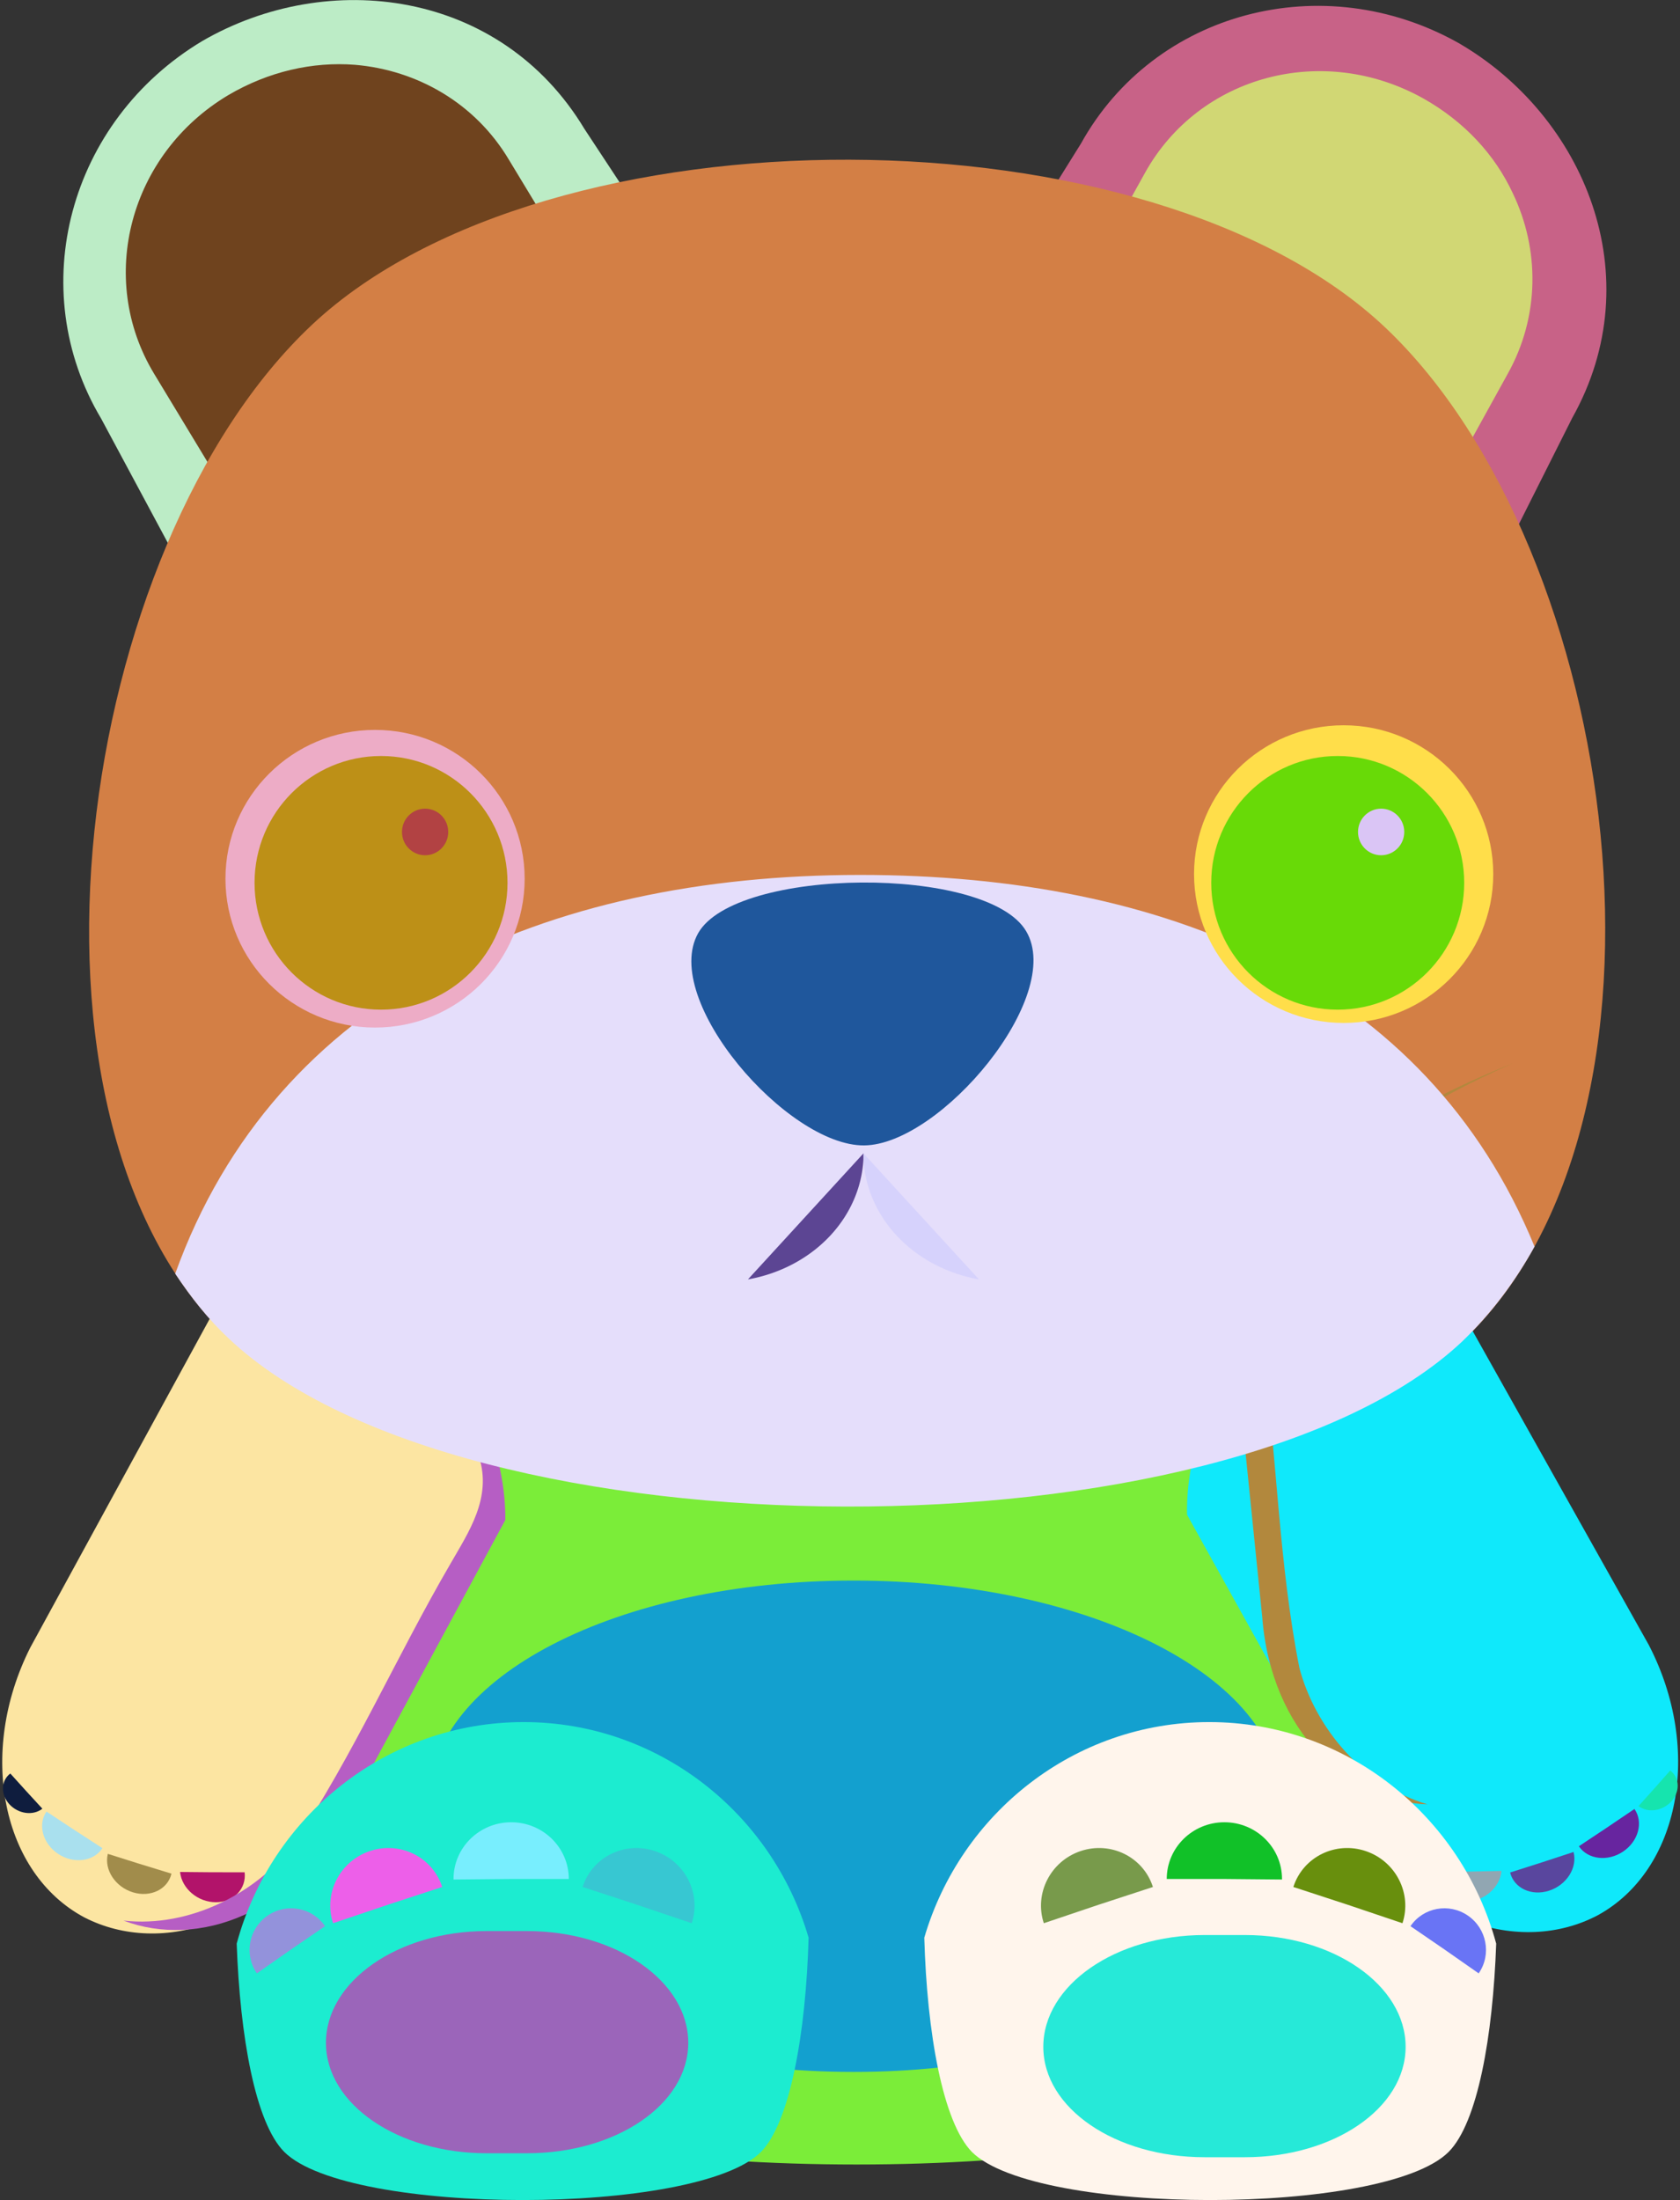 <?xml version="1.0" standalone="no"?>
<svg xmlns:xlink="http://www.w3.org/1999/xlink" xmlns:dc="http://purl.org/dc/elements/1.1/" xmlns:cc="http://creativecommons.org/ns#" xmlns:rdf="http://www.w3.org/1999/02/22-rdf-syntax-ns#" xmlns:svg="http://www.w3.org/2000/svg" xmlns="http://www.w3.org/2000/svg" xmlns:sodipodi="http://sodipodi.sourceforge.net/DTD/sodipodi-0.dtd" xmlns:inkscape="http://www.inkscape.org/namespaces/inkscape" width="254.1" height="332.7" id="svg3323" version="1.1" inkscape:version="0.48.5 r10040" sodipodi:docname="bear.svg">
	    <rect width="100%" height="100%" fill="#333333" stroke="none"/>
	    <defs id="defs3325"/>
	    <sodipodi:namedview id="base" pagecolor="#ffffff" bordercolor="#666666" borderopacity="1.0" inkscape:pageopacity="0.0" inkscape:pageshadow="2" inkscape:zoom="2" inkscape:cx="-5.095" inkscape:cy="143.9" inkscape:document-units="px" inkscape:current-layer="layer1" showgrid="false" fit-margin-top="0" fit-margin-left="0" fit-margin-right="0" fit-margin-bottom="0" inkscape:window-width="1920" inkscape:window-height="1111" inkscape:window-x="0" inkscape:window-y="32" inkscape:window-maximized="1"/>
	    <g inkscape:label="Layer 1" inkscape:groupmode="layer" id="layer1" transform="translate(-175.4,-409)">
	        <path inkscape:connector-curvature="0" style="fill:#bcecc6" d="M 206,415.2 C 185.8,427.3 179,452.7 190.7,472.3 L 221.5,529.7 C 241.2,511.5 274.5,492.1 300.3,483.9 L 263.8,428.5 C 251.1,407.4 225,404.2 206,415.2 z" id="rect2985-4-3" sodipodi:nodetypes="cccccc"/>
	        <path inkscape:connector-curvature="0" style="fill:#6f431e" d="M 209.9,423.4 C 195,432.3 190,451.1 198.7,465.5 L 218,497.4 C 233.7,485.3 253.9,473.6 272.2,465.9 L 252.4,433.2 C 247.3,424.6 238.5,419.6 229.1,418.8 222.7,418.3 216,419.8 209.9,423.4 z" id="rect2985-4-3-7"/>
	        <path sodipodi:nodetypes="cccccc" id="path3862" d="M 396,415.5 C 375.5,404 350,410.7 338.9,430.7 L 304.5,485.9 C 330,493.9 363.5,513.1 383.4,531.5 L 413.2,472.2 C 425.2,450.8 415,426.5 396,415.5 z" style="fill:#c86287" inkscape:connector-curvature="0"/>
	        <path id="path3864" d="M 390.7,423.9 C 375.5,415.4 356.8,420.4 348.6,435.1 L 330.5,467.7 C 348.9,475.3 369.1,487 384.9,499.1 L 403.4,465.6 C 408.3,456.9 408.3,446.7 404.2,438.2 401.5,432.4 396.9,427.4 390.7,423.9 z" style="fill:#d1d774" inkscape:connector-curvature="0"/>
	        <path style="fill:#d37f45" d="M 396.5,611.9 C 360.8,645.3 245.6,645.1 210,611.4 174.7,577.7 186.9,491.6 222.6,458.1 258.3,424.6 349.5,424.9 385,458.6 420.5,492.3 432.3,578.3 396.5,611.9 z" id="path3755" inkscape:connector-curvature="0" sodipodi:nodetypes="ccccc"/>
	        <path style="fill:#7bed39" d="M 365.1,726.4 C 348.9,739.6 261,739.6 244.8,726.4 228.7,713.2 213.7,657.5 244.8,628.2 284.5,590.2 330.9,587.4 365.1,628.2 390.3,660.4 381.3,713.2 365.1,726.4 z" id="path3011" inkscape:connector-curvature="0" sodipodi:nodetypes="scccs"/>
	        <path style="fill:#13a0cf" d="M 369.1,681 369.1,689.3 C 369.1,707.5 340.2,722.3 304.5,722.3 268.7,722.3 240.4,707.5 240.4,689.3 L 240.4,681 C 240.4,662.7 268.7,648 304.5,648 340.2,648 369.1,662.7 369.1,681 z" id="rect4242-2" inkscape:connector-curvature="0"/>
	        <g id="g4323" transform="matrix(0.992,-0.127,0.127,0.992,-59.14,64.68)">
	            <g id="g4299" transform="matrix(-1.399,0.004,-0.13,1.283,349,-200.7)" inkscape:transform-center-y="44.66" inkscape:transform-center-x="-1.346">
	                <path sodipodi:nodetypes="cccccc" id="path4301" d="M -95.1,693.9 C -104.1,689.9 -107,676.2 -101.4,663.1 L -73.8,603.5 C -64.9,611.2 -51.7,625.4 -51.6,640.8 L -68.7,678.1 C -74.7,692 -86.6,697.5 -95.1,693.9 z" style="fill:#0fe9fb" inkscape:connector-curvature="0"/>
	                <g transform="matrix(0.399,0.08,0.08,-0.399,-246.4,948)" style="fill:#4d4d4d" id="g4303">
	                    <path sodipodi:type="arc" style="fill:#59469e" id="path4305" sodipodi:cx="-359.2" sodipodi:cy="21.52" sodipodi:rx="95.83" sodipodi:ry="74.58" d="M -263.4,21.52 C -263.4,62.71 -306.3,96.1 -359.2,96.1 -412.1,96.1 -455,62.71 -455,21.52 -455,21.29 -455,21.05 -455,20.82 L -359.2,21.52 z" transform="matrix(0.091,0,0,-0.115,285.4,707.6)" sodipodi:start="0" sodipodi:end="3.151"/>
	                    <path sodipodi:type="arc" style="fill:#91a6b2" id="path4307" sodipodi:cx="-359.2" sodipodi:cy="21.52" sodipodi:rx="95.83" sodipodi:ry="74.58" d="M -263.4,21.52 C -263.4,62.71 -306.3,96.1 -359.2,96.1 -412.1,96.1 -455,62.71 -455,21.52 -455,21.29 -455,21.05 -455,20.82 L -359.2,21.52 z" transform="matrix(0.086,0.029,0.036,-0.109,301.9,721.8)" sodipodi:start="0" sodipodi:end="3.151"/>
	                    <path sodipodi:type="arc" style="fill:#16e4ae" id="path4309" sodipodi:cx="-359.2" sodipodi:cy="21.52" sodipodi:rx="95.83" sodipodi:ry="74.58" d="M -263.4,21.52 C -263.4,62.71 -306.3,96.1 -359.2,96.1 -412.1,96.1 -455,62.71 -455,21.52 -455,21.29 -455,21.05 -455,20.82 L -359.2,21.52 z" transform="matrix(0.054,-0.037,-0.047,-0.069,239.8,704)" sodipodi:start="0" sodipodi:end="3.151"/>
	                    <path sodipodi:end="3.151" sodipodi:start="0" transform="matrix(-0.086,0.029,-0.036,-0.109,203.9,721.8)" d="M -263.4,21.52 C -263.4,62.71 -306.3,96.1 -359.2,96.1 -412.1,96.1 -455,62.71 -455,21.52 -455,21.29 -455,21.05 -455,20.82 L -359.2,21.52 z" sodipodi:ry="74.58" sodipodi:rx="95.83" sodipodi:cy="21.52" sodipodi:cx="-359.2" id="path4311" style="fill:#67259f" sodipodi:type="arc"/>
	                </g>
	            </g>
	            <path style="fill:#b2883d" d="M 395.4,559.8 C 380.7,564.2 366.4,570.7 356.7,581.7 351.9,586.1 352.4,592.3 352.4,597.9 352.5,614.1 350.7,630.4 351.8,646.4 353,655.5 359,665.2 368.4,669.3 356.5,667.4 346.3,655.4 347.2,638 L 348.5,588 C 357.3,572.3 379.7,563.9 395.4,559.8 z" id="path4313" inkscape:connector-curvature="0"/>
	        </g>
	        <g id="use4333" transform="matrix(-0.867,-0.498,-0.498,0.867,846.8,302.6)" inkscape:transform-center-x="28.07" inkscape:transform-center-y="15.96">
	            <g inkscape:transform-center-x="20.19" inkscape:transform-center-y="44.13" transform="matrix(-1.287,-0.548,-0.626,1.128,685.8,-163)" id="g4337">
	                <path inkscape:connector-curvature="0" style="fill:#fce5a2" d="M -95.1,693.9 C -104.1,689.9 -107,676.2 -101.4,663.1 L -73.8,603.5 C -64.9,611.2 -51.7,625.4 -51.6,640.8 L -68.7,678.1 C -74.7,692 -86.6,697.5 -95.1,693.9 z" id="path4339" sodipodi:nodetypes="cccccc"/>
	                <g id="g4341" style="fill:#4d4d4d" transform="matrix(0.399,0.08,0.08,-0.399,-246.4,948)">
	                    <path sodipodi:end="3.151" sodipodi:start="0" transform="matrix(0.091,0,0,-0.115,285.4,707.6)" d="M -263.4,21.52 C -263.4,62.71 -306.3,96.1 -359.2,96.1 -412.1,96.1 -455,62.71 -455,21.52 -455,21.29 -455,21.05 -455,20.82 L -359.2,21.52 z" sodipodi:ry="74.58" sodipodi:rx="95.83" sodipodi:cy="21.52" sodipodi:cx="-359.2" id="path4343" style="fill:#a18c4b" sodipodi:type="arc"/>
	                    <path sodipodi:end="3.151" sodipodi:start="0" transform="matrix(0.086,0.029,0.036,-0.109,301.9,721.8)" d="M -263.4,21.52 C -263.4,62.71 -306.3,96.1 -359.2,96.1 -412.1,96.1 -455,62.71 -455,21.52 -455,21.29 -455,21.05 -455,20.82 L -359.2,21.52 z" sodipodi:ry="74.58" sodipodi:rx="95.83" sodipodi:cy="21.52" sodipodi:cx="-359.2" id="path4345" style="fill:#b2136a" sodipodi:type="arc"/>
	                    <path sodipodi:end="3.151" sodipodi:start="0" transform="matrix(0.054,-0.037,-0.047,-0.069,239.8,704)" d="M -263.4,21.52 C -263.4,62.71 -306.3,96.1 -359.2,96.1 -412.1,96.1 -455,62.71 -455,21.52 -455,21.29 -455,21.05 -455,20.82 L -359.2,21.52 z" sodipodi:ry="74.58" sodipodi:rx="95.83" sodipodi:cy="21.52" sodipodi:cx="-359.2" id="path4347" style="fill:#0f1d3e" sodipodi:type="arc"/>
	                    <path sodipodi:type="arc" style="fill:#a9e0ee" id="path4349" sodipodi:cx="-359.2" sodipodi:cy="21.52" sodipodi:rx="95.83" sodipodi:ry="74.58" d="M -263.4,21.52 C -263.4,62.71 -306.3,96.1 -359.2,96.1 -412.1,96.1 -455,62.71 -455,21.52 -455,21.29 -455,21.05 -455,20.82 L -359.2,21.52 z" transform="matrix(-0.086,0.029,-0.036,-0.109,203.9,721.8)" sodipodi:start="0" sodipodi:end="3.151"/>
	                </g>
	            </g>
	            <path inkscape:connector-curvature="0" id="path4351" d="M 395.4,559.8 C 380.7,564.2 366.4,570.7 356.7,581.7 351.9,586.1 352.4,592.3 352.4,597.9 352.5,614.1 350.7,630.4 351.8,646.4 353,655.5 359,665.2 368.4,669.3 356.5,667.4 346.3,655.4 347.2,638 L 348.5,588 C 357.3,572.3 379.7,563.9 395.4,559.8 z" style="fill:#b65ec4"/>
	        </g>
	        <path style="fill:#e5defb" d="M 305.5,541.3 C 257.8,541.3 217.1,559.4 201.9,601.6 204.3,605.2 206.9,608.5 210,611.4 245.6,645.1 360.9,645.3 396.5,611.9 400.9,607.7 404.5,602.9 407.5,597.5 391.1,557.5 351.7,541.3 305.5,541.3 z" id="path3886" inkscape:connector-curvature="0" sodipodi:nodetypes="sccccs"/>
	        <path style="fill:#1f579c" inkscape:transform-center-x="0.2789" inkscape:transform-center-y="10.78" d="M 330.6,549.8 C 324.7,539.8 286.7,540.1 281,550.1 275.3,560.2 294.5,582.3 306.1,582.2 317.6,582.1 336.5,559.7 330.6,549.8 z" id="path3867" inkscape:connector-curvature="0" sodipodi:nodetypes="sccs"/>
	        <path sodipodi:type="arc" style="fill:#5c4593" id="path3869" sodipodi:cx="-520" sodipodi:cy="-221.9" sodipodi:rx="228.6" sodipodi:ry="211.4" d="M -291.4,-221.9 A 228.6,211.4 0 0 1 -475.5,-14.54" sodipodi:start="0" sodipodi:end="1.375" sodipodi:open="true" transform="matrix(0.095,0,0,0.092,333.7,603.8)"/>
	        <path sodipodi:open="true" sodipodi:end="1.375" sodipodi:start="0" d="M -291.4,-221.9 A 228.6,211.4 0 0 1 -475.5,-14.54" sodipodi:ry="211.4" sodipodi:rx="228.6" sodipodi:cy="-221.9" sodipodi:cx="-520" id="use3871" style="fill:#d6d2fc" sodipodi:type="arc" transform="matrix(-0.095,0,0,0.092,278.3,603.8)"/>
	        <g id="g4460" transform="translate(2,4)">
	            <path transform="matrix(0.11,0,0,0.115,284.5,604.3)" d="M -288.6,-577.6 C -288.6,-469.5 -380.7,-381.9 -494.3,-381.9 -607.9,-381.9 -700,-469.5 -700,-577.6 -700,-685.7 -607.9,-773.3 -494.3,-773.3 -380.7,-773.3 -288.6,-685.7 -288.6,-577.6 z" sodipodi:ry="195.7" sodipodi:rx="205.7" sodipodi:cy="-577.6" sodipodi:cx="-494.3" id="path3893" style="fill:#edacc6" sodipodi:type="arc"/>
	            <path transform="matrix(0.093,0,0,0.098,277,595.1)" d="M -288.6,-577.6 C -288.6,-469.5 -380.7,-381.9 -494.3,-381.9 -607.9,-381.9 -700,-469.5 -700,-577.6 -700,-685.7 -607.9,-773.3 -494.3,-773.3 -380.7,-773.3 -288.6,-685.7 -288.6,-577.6 z" sodipodi:ry="195.7" sodipodi:rx="205.7" sodipodi:cy="-577.6" sodipodi:cx="-494.3" id="path3893-0" style="fill:#bd9017" sodipodi:type="arc"/>
	            <path transform="matrix(0.017,0,0,0.018,246.1,541.2)" d="M -288.6,-577.6 C -288.6,-469.5 -380.7,-381.9 -494.3,-381.9 -607.9,-381.9 -700,-469.5 -700,-577.6 -700,-685.7 -607.9,-773.3 -494.3,-773.3 -380.7,-773.3 -288.6,-685.7 -288.6,-577.6 z" sodipodi:ry="195.7" sodipodi:rx="205.7" sodipodi:cy="-577.6" sodipodi:cx="-494.3" id="path3893-1" style="fill:#b24243" sodipodi:type="arc"/>
	        </g>
	        <g id="g4455" transform="translate(0,4)">
	            <path transform="matrix(0.11,0,0,0.115,433,603.6)" d="M -288.6,-577.6 C -288.6,-469.5 -380.7,-381.9 -494.3,-381.9 -607.9,-381.9 -700,-469.5 -700,-577.6 -700,-685.7 -607.9,-773.3 -494.3,-773.3 -380.7,-773.3 -288.6,-685.7 -288.6,-577.6 z" sodipodi:ry="195.7" sodipodi:rx="205.7" sodipodi:cy="-577.6" sodipodi:cx="-494.3" id="path3893-8" style="fill:#ffde4a" sodipodi:type="arc"/>
	            <path sodipodi:type="arc" style="fill:#68da07" id="path3942" sodipodi:cx="-494.3" sodipodi:cy="-577.6" sodipodi:rx="205.7" sodipodi:ry="195.7" d="M -288.6,-577.6 C -288.6,-469.5 -380.7,-381.9 -494.3,-381.9 -607.9,-381.9 -700,-469.5 -700,-577.6 -700,-685.7 -607.9,-773.3 -494.3,-773.3 -380.7,-773.3 -288.6,-685.7 -288.6,-577.6 z" transform="matrix(0.093,0,0,0.098,423.7,595.1)"/>
	            <path sodipodi:type="arc" style="fill:#dac5f5" id="path3944" sodipodi:cx="-494.3" sodipodi:cy="-577.6" sodipodi:rx="205.7" sodipodi:ry="195.7" d="M -288.6,-577.6 C -288.6,-469.5 -380.7,-381.9 -494.3,-381.9 -607.9,-381.9 -700,-469.5 -700,-577.6 -700,-685.7 -607.9,-773.3 -494.3,-773.3 -380.7,-773.3 -288.6,-685.7 -288.6,-577.6 z" transform="matrix(0.017,0,0,0.018,392.7,541.2)"/>
	        </g>
	        <g id="g4240" transform="translate(0,-20)">
	            <path id="path3011-6" d="M 254.6,689.4 C 233.9,689.4 216.4,703.6 211.2,722.9 211.7,736.9 214,750 218.4,754.4 228.1,764.1 280.8,764.1 290.5,754.4 294.9,749.9 297.3,736.4 297.7,722 292.2,703.2 275,689.4 254.6,689.4 z" style="fill:#1cecd0" inkscape:connector-curvature="0"/>
	            <path inkscape:connector-curvature="0" id="rect4242-7" d="M 249,721 255.1,721 C 268.6,721 279.5,728.6 279.5,737.9 279.5,747.2 268.6,754.6 255.1,754.6 L 249,754.6 C 235.6,754.6 224.7,747.2 224.7,737.9 224.7,728.6 235.6,721 249,721 z" style="fill:#9b65ba"/>
	            <path inkscape:connector-curvature="0" style="fill:#fff5ec" d="M 358.3,689.4 C 379,689.4 396.5,703.6 401.7,722.9 401.2,736.9 398.9,750 394.5,754.4 384.8,764.1 332.1,764.1 322.4,754.4 318,749.9 315.6,736.4 315.2,722 320.7,703.2 337.9,689.4 358.3,689.4 z" id="path3858"/>
	            <path style="fill:#26e9d8" d="M 363.7,721.6 357.6,721.6 C 344.1,721.6 333.2,729.2 333.2,738.5 333.2,747.8 344.1,755.2 357.6,755.2 L 363.7,755.2 C 377.1,755.2 388,747.8 388,738.5 388,729.2 377.1,721.6 363.7,721.6 z" id="path3860" inkscape:connector-curvature="0"/>
	            <g transform="translate(0,8)" style="fill:#4d4d4d" id="g4059">
	                <path sodipodi:type="arc" style="fill:#78eefe" id="path3967-3-5" sodipodi:cx="-359.2" sodipodi:cy="21.52" sodipodi:rx="95.83" sodipodi:ry="74.58" d="M -263.4,21.52 C -263.4,62.71 -306.3,96.1 -359.2,96.1 -412.1,96.1 -455,62.71 -455,21.52 -455,21.29 -455,21.05 -455,20.82 L -359.2,21.52 z" transform="matrix(0.091,0,0,-0.115,285.4,707.6)" sodipodi:start="0" sodipodi:end="3.151"/>
	                <path sodipodi:type="arc" style="fill:#37c7d2" id="path3967-3-5-2" sodipodi:cx="-359.2" sodipodi:cy="21.52" sodipodi:rx="95.83" sodipodi:ry="74.58" d="M -263.4,21.52 C -263.4,62.71 -306.3,96.1 -359.2,96.1 -412.1,96.1 -455,62.71 -455,21.52 -455,21.29 -455,21.05 -455,20.82 L -359.2,21.52 z" transform="matrix(0.086,0.029,0.036,-0.109,301.9,721.8)" sodipodi:start="0" sodipodi:end="3.151"/>
	                <path sodipodi:type="arc" style="fill:#9392db" id="path3967-3-5-1" sodipodi:cx="-359.2" sodipodi:cy="21.52" sodipodi:rx="95.83" sodipodi:ry="74.58" d="M -263.4,21.52 C -263.4,62.71 -306.3,96.1 -359.2,96.1 -412.1,96.1 -455,62.71 -455,21.52 -455,21.29 -455,21.05 -455,20.82 L -359.2,21.52 z" transform="matrix(0.054,-0.037,-0.047,-0.069,239.8,704)" sodipodi:start="0" sodipodi:end="3.151"/>
	                <path sodipodi:end="3.151" sodipodi:start="0" transform="matrix(-0.086,0.029,-0.036,-0.109,203.9,721.8)" d="M -263.4,21.52 C -263.4,62.71 -306.3,96.1 -359.2,96.1 -412.1,96.1 -455,62.71 -455,21.52 -455,21.29 -455,21.05 -455,20.82 L -359.2,21.52 z" sodipodi:ry="74.58" sodipodi:rx="95.83" sodipodi:cy="21.52" sodipodi:cx="-359.2" id="use4055" style="fill:#ed5fe9" sodipodi:type="arc"/>
	            </g>
	            <g style="fill:#4d4d4d" transform="matrix(-1,0,0,1,613.3,8)" id="use4065">
	                <path sodipodi:end="3.151" sodipodi:start="0" transform="matrix(0.091,0,0,-0.115,285.4,707.6)" d="M -263.4,21.52 C -263.4,62.71 -306.3,96.1 -359.2,96.1 -412.1,96.1 -455,62.71 -455,21.52 -455,21.29 -455,21.05 -455,20.82 L -359.2,21.52 z" sodipodi:ry="74.58" sodipodi:rx="95.83" sodipodi:cy="21.52" sodipodi:cx="-359.2" id="path4069" style="fill:#11c128" sodipodi:type="arc"/>
	                <path sodipodi:end="3.151" sodipodi:start="0" transform="matrix(0.086,0.029,0.036,-0.109,301.9,721.8)" d="M -263.4,21.52 C -263.4,62.71 -306.3,96.1 -359.2,96.1 -412.1,96.1 -455,62.71 -455,21.52 -455,21.29 -455,21.05 -455,20.82 L -359.2,21.52 z" sodipodi:ry="74.58" sodipodi:rx="95.83" sodipodi:cy="21.52" sodipodi:cx="-359.2" id="path4071" style="fill:#789a4b" sodipodi:type="arc"/>
	                <path sodipodi:end="3.151" sodipodi:start="0" transform="matrix(0.054,-0.037,-0.047,-0.069,239.8,704)" d="M -263.4,21.52 C -263.4,62.71 -306.3,96.1 -359.2,96.1 -412.1,96.1 -455,62.71 -455,21.52 -455,21.29 -455,21.05 -455,20.82 L -359.2,21.52 z" sodipodi:ry="74.58" sodipodi:rx="95.83" sodipodi:cy="21.52" sodipodi:cx="-359.2" id="path4073" style="fill:#6974f5" sodipodi:type="arc"/>
	                <path sodipodi:type="arc" style="fill:#688f0d" id="path4075" sodipodi:cx="-359.2" sodipodi:cy="21.52" sodipodi:rx="95.83" sodipodi:ry="74.58" d="M -263.4,21.52 C -263.4,62.71 -306.3,96.1 -359.2,96.1 -412.1,96.1 -455,62.71 -455,21.52 -455,21.29 -455,21.05 -455,20.82 L -359.2,21.52 z" transform="matrix(-0.086,0.029,-0.036,-0.109,203.9,721.8)" sodipodi:start="0" sodipodi:end="3.151"/>
	            </g>
	        </g>
	    </g>
	</svg>